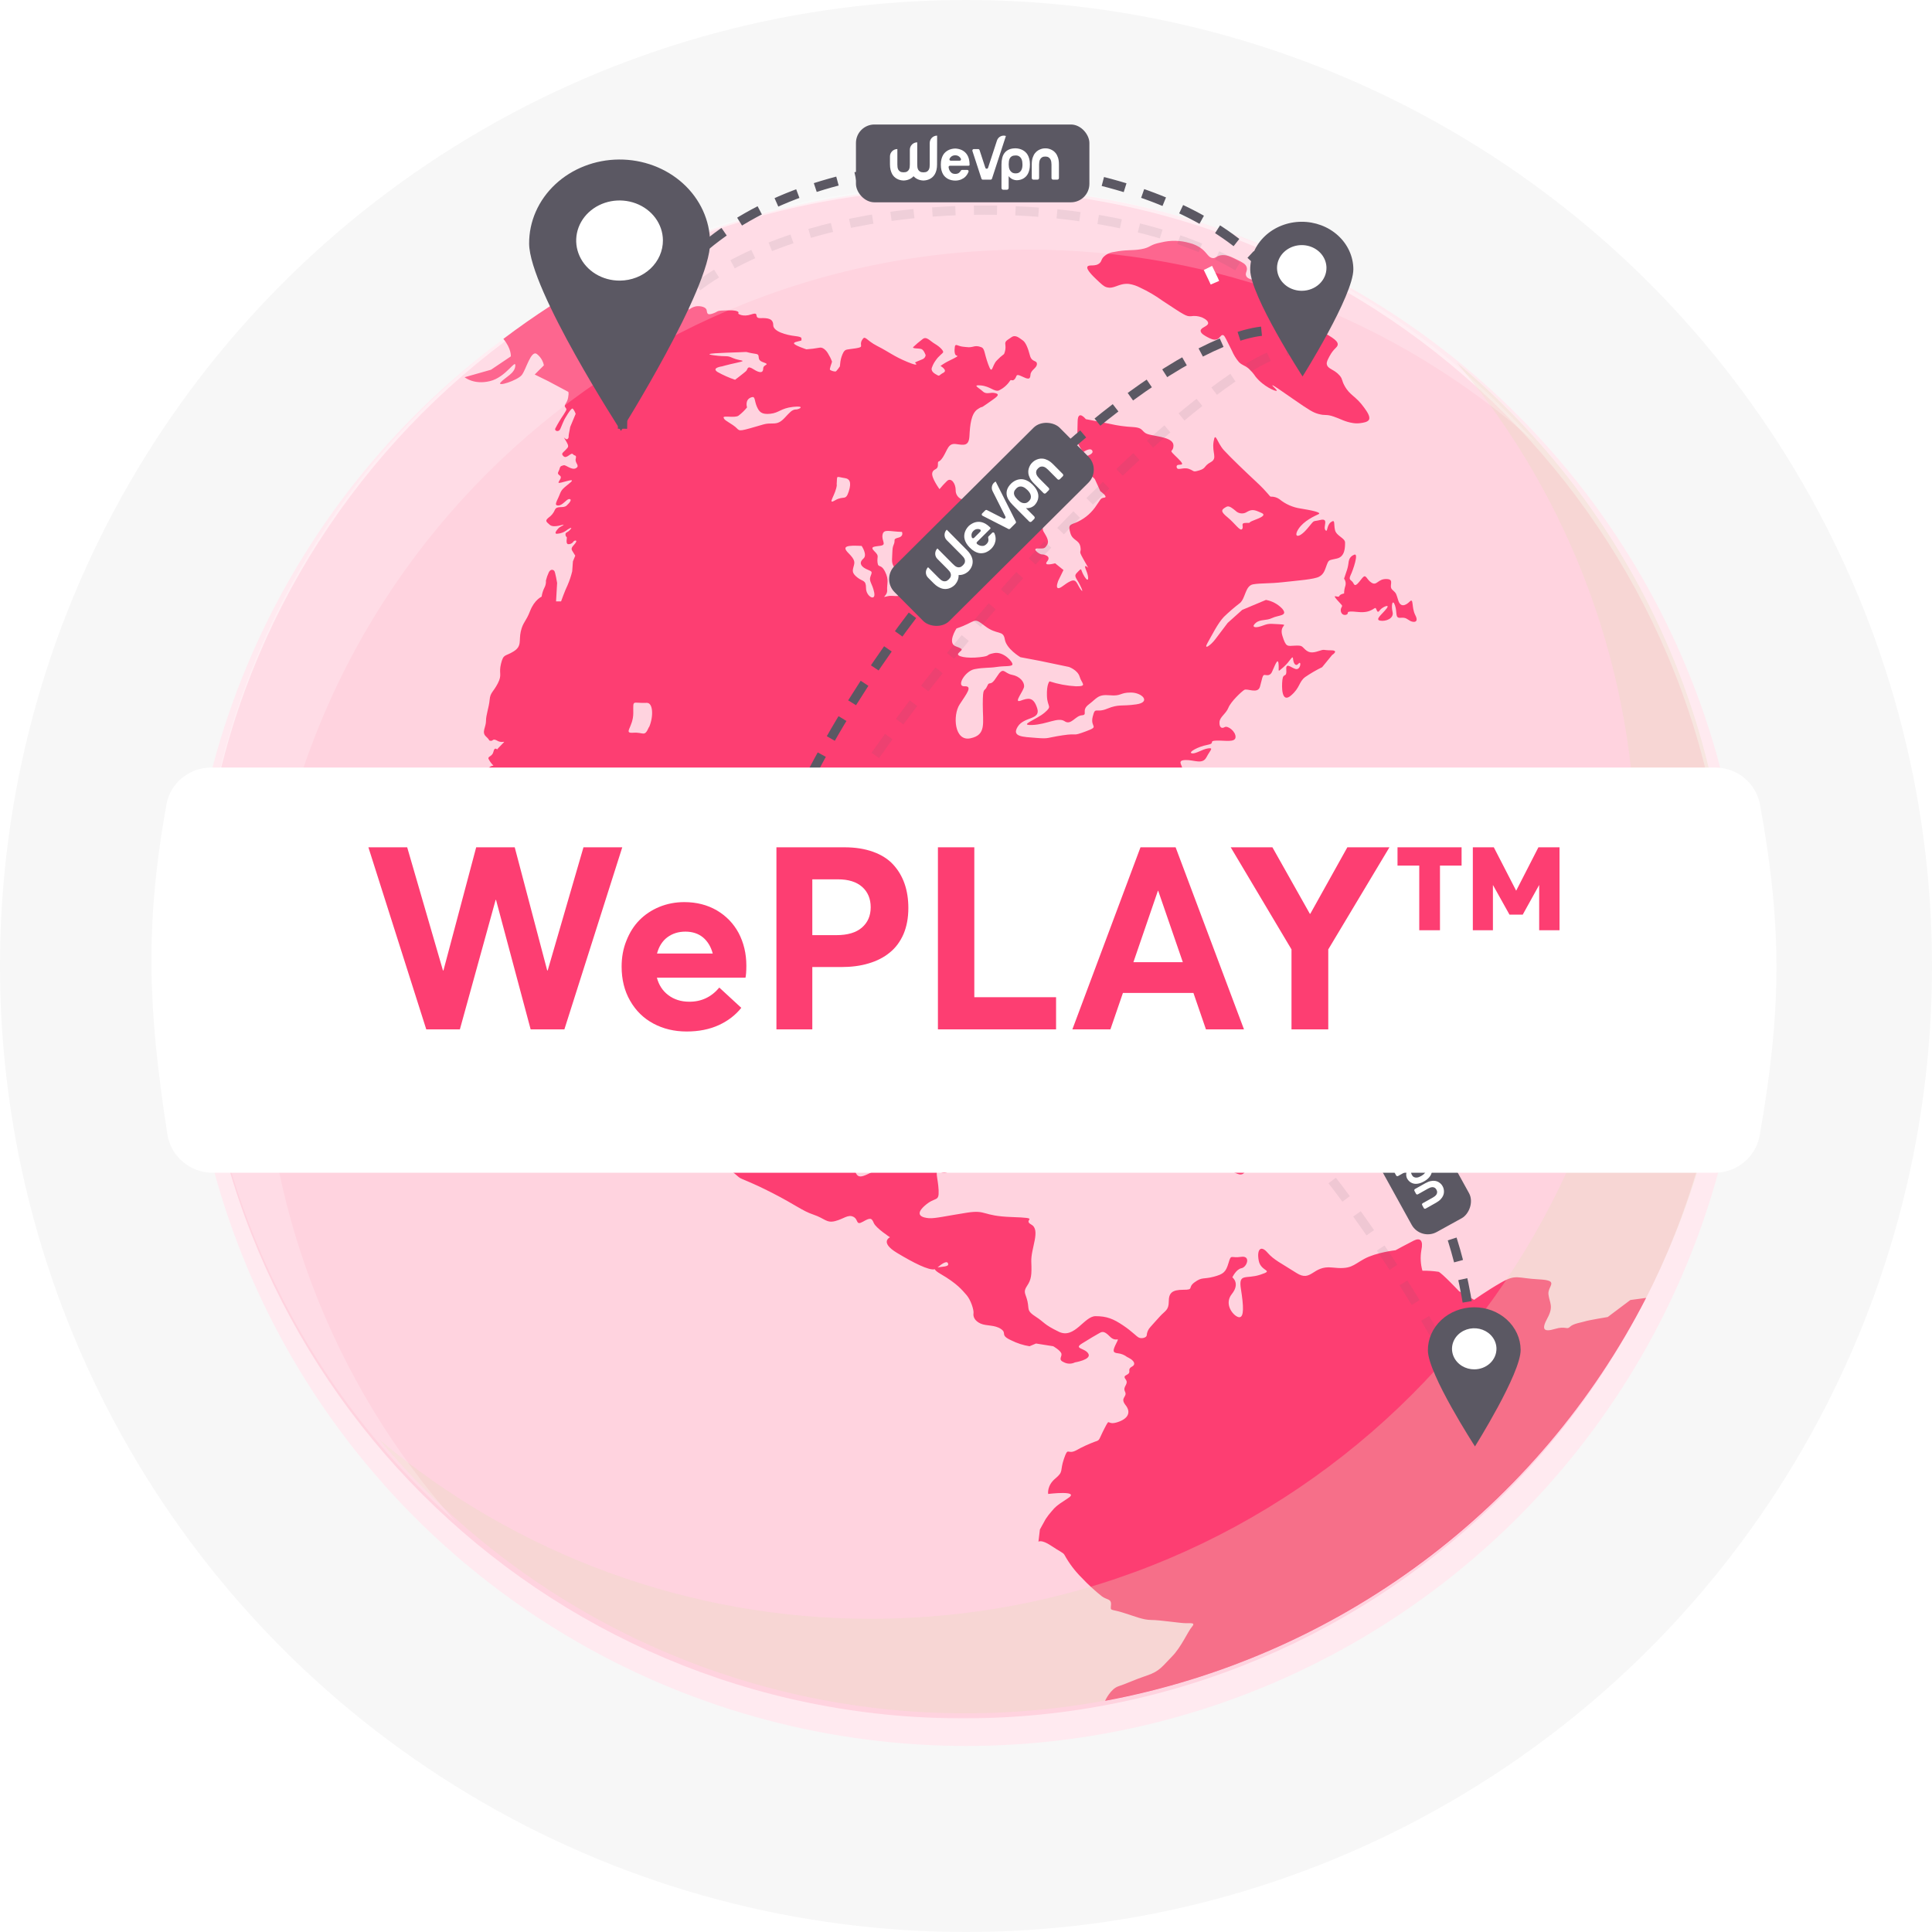 <svg width="418" height="418" viewBox="0 0 418 418" fill="none" xmlns="http://www.w3.org/2000/svg">
<circle cx="209" cy="209" r="209" fill="#F7F7F7"/>
<circle cx="209.072" cy="209.072" r="168.676" fill="#FFEAF0"/>
<mask id="mask0" mask-type="alpha" maskUnits="userSpaceOnUse" x="42" y="40" width="333" height="333">
<rect x="42.931" y="40.405" width="331.659" height="331.659" fill="#C4C4C4"/>
</mask>
<g mask="url(#mask0)">
<path d="M208.383 371.787C299.76 371.787 373.836 297.712 373.836 206.335C373.836 114.958 299.76 40.882 208.383 40.882C117.006 40.882 42.93 114.958 42.93 206.335C42.93 297.712 117.006 371.787 208.383 371.787Z" fill="#FFD3DF"/>
<path d="M347.845 284.944C347.845 284.944 343.647 285.641 342.95 285.877C342.253 286.113 340.388 286.343 339.685 287.058C338.982 287.772 338.752 286.827 336.42 287.524C334.087 288.221 333.391 287.754 334.79 285.192C336.189 282.629 335.256 281.927 335.02 280.061C334.784 278.195 337.583 277.032 332.924 276.796C328.265 276.559 328.029 275.615 324.764 277.492C321.499 279.37 318.936 281.224 318.936 281.224L315.671 279.358C315.671 279.358 311.939 275.396 311.242 275.16C310.085 274.988 308.916 274.911 307.747 274.93C307.344 273.489 307.265 271.976 307.517 270.501C307.983 268.405 307.286 267.702 305.887 268.405C304.488 269.108 301.925 270.501 301.925 270.501C301.925 270.501 297.727 270.968 295.164 272.367C292.602 273.766 292.365 274.699 288.173 274.233C283.981 273.766 283.745 277.498 280.497 275.414C277.25 273.33 275.602 272.615 274.203 270.985C272.803 269.356 271.871 270.289 272.337 272.757C272.803 275.225 275.833 274.741 272.685 275.786C269.538 276.831 267.909 275.319 268.487 278.933C269.066 282.547 269.184 284.991 268.139 284.991C267.094 284.991 264.637 282.31 266.509 279.978C268.381 277.646 266.627 276.364 266.627 276.364C266.627 276.364 267.442 274.593 268.611 274.381C269.78 274.168 270.707 271.582 268.493 271.93C266.279 272.278 266.397 271.233 265.812 273.211C265.228 275.189 264.761 275.662 262.547 276.24C260.333 276.819 260.097 276.24 258.467 277.421C256.837 278.602 258.467 279.051 256.017 279.051C253.566 279.051 252.87 279.748 252.87 281.614C252.87 283.48 252.055 283.598 251.004 284.761C249.953 285.924 249.722 286.16 248.908 287.093C248.423 287.599 248.134 288.26 248.093 288.959C247.975 289.425 247.042 289.656 246.463 289.425C245.884 289.195 245.064 288.144 242.967 286.745C240.871 285.345 239.472 284.761 237.022 284.761C234.571 284.761 232.475 289.774 229.098 288.138C225.72 286.503 226.069 286.154 224.085 284.873C222.101 283.592 222.685 283.356 222.313 281.608C221.941 279.86 221.262 279.624 222.195 278.23C223.128 276.837 223.246 275.898 223.128 272.987C223.01 270.076 225.224 266.108 223.128 264.945C221.032 263.782 225.578 263.546 218.93 263.315C212.281 263.085 213.568 261.686 209.14 262.382C204.712 263.079 202.261 263.664 200.98 263.563C199.699 263.463 197.715 262.973 200.047 260.883C202.379 258.792 203.194 260.186 203.076 257.505C202.958 254.824 202.025 252.728 203.424 253.543C204.824 254.358 205.757 253.077 206.69 251.914C207.623 250.75 205.172 248.3 207.623 246.322C210.073 244.344 212.169 243.175 208.437 243.175C204.706 243.175 207.741 241.403 202.846 241.893C197.951 242.383 198.069 242.124 197.833 243.665C197.597 245.206 194.101 242.265 195.737 245.997C197.372 249.729 197.508 251.589 195.967 251.825C194.634 251.93 193.31 252.127 192.005 252.415C188.391 253.112 186.177 255.681 185.244 253.933C184.311 252.185 185.835 251.719 183.148 251.719C180.461 251.719 180.119 252.77 179.186 249.156C178.253 245.542 174.291 242.277 176.039 242.277C177.787 242.277 177.556 240.411 176.736 238.433C175.915 236.455 176.145 233.769 176.145 231.673C176.145 229.576 176.027 225.963 177.545 227.244C179.062 228.525 179.174 227.711 179.174 225.473C179.174 223.235 177.308 221.741 178.708 219.763C180.107 217.785 178.59 217.897 181.619 216.734C184.648 215.571 183.715 215.453 186.75 215.335C189.785 215.216 189.667 215.801 190.83 214.52C191.993 213.238 190.948 210.788 192.46 212.069C193.971 213.351 193.156 213.002 196.303 212.766C199.451 212.53 201.198 213.817 201.547 211.426C201.895 209.034 200.614 208.804 204.346 208.568C208.077 208.332 209.825 208.101 211.431 208.219C213.037 208.338 213.202 207.168 213.527 209.152C213.852 211.136 215.741 210.333 217.141 210.085C218.54 209.837 218.658 207.989 219.94 209.152C221.221 210.316 224.02 211.603 224.604 212.996C225.189 214.39 225.785 214.98 225.195 217.194C224.604 219.409 223.423 220.224 224.846 221.393C226.269 222.562 226.942 221.983 227.061 223.725C227.179 225.467 228.578 226.99 228.69 227.805C228.802 228.62 230.674 229.204 231.253 228.986C231.831 228.767 234.282 226.772 232.534 220.596C230.786 214.419 231.837 214.183 231.017 210.806C230.196 207.428 229.617 207.074 231.713 204.045C233.809 201.016 234.276 199.965 236.726 198.802C239.177 197.638 239.992 196.936 241.857 194.137C243.723 191.338 245.471 190.405 247.803 189.36C250.136 188.315 248.152 188.02 248.211 186.857C248.27 185.693 249.781 186.266 250.773 185.634C251.765 185.003 252.545 184.82 251.996 183.863C251.446 182.906 250.13 184.093 250.307 183.337C250.484 182.582 252.929 181.241 252.291 180.539C251.653 179.836 250.773 179.547 249.551 180.19C248.329 180.834 247.048 180.421 247.567 179.665C248.087 178.909 248.908 180.072 248.677 177.74C248.447 175.408 246.87 172.497 247.626 171.245C248.382 169.993 248.618 168.883 248.736 172.426C248.854 175.969 248.388 179.594 250.018 178.543C251.647 177.492 253.047 176.618 252.173 174.522C251.299 172.426 249.959 171.316 251.582 172.018C253.206 172.721 252.864 175.047 254.086 173.648C255.308 172.249 257.003 170.731 255.952 169.568C254.901 168.405 255.721 167.064 255.775 166.303C255.828 165.541 254.552 164.496 256.471 164.437C258.39 164.378 260.144 165.488 261.018 163.846C261.892 162.205 262.648 161.75 261.366 161.921C260.085 162.093 258.627 163.203 257.823 162.972C257.02 162.742 259.282 161.514 261.201 161.166C263.12 160.817 261.319 160.292 263.185 160.233C265.051 160.174 267.265 160.699 267.318 159.477C267.371 158.255 265.629 156.914 264.956 157.322C264.283 157.729 263.775 157.322 263.846 156.212C263.917 155.102 265.246 154.44 265.771 153.124C266.297 151.807 268.57 149.658 269.208 149.262C269.845 148.866 272.16 150.23 272.609 148.542C273.057 146.853 273.152 146.18 273.465 146.05C273.778 145.92 274.646 146.481 275.177 145.418C275.708 144.355 276.47 142.011 276.624 143.647C276.777 145.282 276.234 145.578 277.687 144.338C279.139 143.098 279.682 141.545 279.765 142.566C279.848 143.588 280.355 144.279 280.946 143.576C281.536 142.873 281.471 144.609 280.615 144.757C279.759 144.904 278.147 142.985 278.295 144.875C278.442 146.764 277.639 145.465 277.456 147.077C277.273 148.689 277.273 152.208 279.293 150.496C281.312 148.784 280.975 147.544 282.387 146.481C283.555 145.682 284.781 144.969 286.053 144.349L288.209 141.716C288.209 141.716 289.809 140.7 287.972 140.7C286.136 140.7 286.709 140.387 285.274 140.866C283.839 141.344 283.154 141.214 282.387 140.529C281.619 139.844 281.796 139.608 280.143 139.691C278.49 139.773 278.236 140.063 277.45 137.553C276.665 135.044 279.222 135.221 276.665 135.05C274.108 134.878 274.333 134.991 272.821 135.487C271.31 135.983 270.725 135.575 271.711 134.754C272.697 133.934 273.925 134.347 275.254 133.703C276.582 133.06 278.743 133.296 277.439 131.719C276.496 130.713 275.253 130.038 273.896 129.795L268.765 131.95L265.618 134.766C265.618 134.766 263.929 136.992 262.937 138.309C261.945 139.626 260.315 140.748 261.248 139.118C262.181 137.488 263.462 134.867 264.791 133.467C265.898 132.398 267.065 131.392 268.286 130.456C269.509 129.387 269.391 126.706 271.144 126.417C272.898 126.128 274.551 126.299 277.639 125.951C280.727 125.602 284.3 125.36 285.404 124.77C286.508 124.179 286.656 123.217 287.087 122.13C287.518 121.044 287.553 121.239 289.283 120.831C291.013 120.424 291.013 118.405 291.013 117.395C291.013 116.385 289.141 115.995 288.834 114.673C288.527 113.35 288.947 112.264 287.961 112.961C286.975 113.657 287.287 115.37 286.744 114.673C286.201 113.976 287.6 112.034 285.658 112.5C283.715 112.966 284.648 112.27 282.782 114.443C280.916 116.615 279.789 116.214 280.934 114.443C282.08 112.671 284.477 111.62 285.268 111.248C286.059 110.876 283.792 110.41 281.383 110.02C279.7 109.774 278.116 109.074 276.801 107.995C276.256 107.612 275.6 107.421 274.935 107.452C274.705 107.452 274.315 106.595 271.906 104.346C269.497 102.096 266.391 99.138 264.82 97.431C263.25 95.725 262.955 93.156 262.565 95.566C262.175 97.975 263.498 99.138 261.945 99.994C260.392 100.85 260.994 101.317 259.489 101.765C257.983 102.214 258.508 101.919 257.233 101.452C255.958 100.986 254.641 101.996 254.564 100.986C254.487 99.976 257.127 101.376 254.794 99.12C252.462 96.865 253.826 98.158 253.885 96.433C253.944 94.709 250.62 94.491 248.677 94.025C246.735 93.558 247.744 92.548 245.105 92.395C243.421 92.311 241.747 92.078 240.104 91.698C239.431 91.544 234.925 90.688 234.925 90.688C234.925 90.688 233.213 88.516 233.154 91.155C233.095 93.794 233.077 94.03 233.077 95.117C233.077 96.203 234.365 97.815 234.365 97.815C234.365 97.815 236.012 96.634 236.36 97.585C236.709 98.536 233.561 99.043 232.747 99.622C231.932 100.201 231.524 99.799 233.272 101.193C235.02 102.586 236.537 102.964 236.945 103.814C237.352 104.665 238.055 106.265 238.055 106.265C238.055 106.265 239.862 107.546 238.929 107.664C237.996 107.782 238.173 108.072 236.892 109.819C235.798 111.312 234.303 112.465 232.581 113.144C231.3 113.61 231.123 113.734 231.589 115.358C232.056 116.982 233.455 116.757 233.745 118.275C234.034 119.792 233.207 118.865 234.335 120.861L235.457 122.857C235.457 122.857 234.276 121.717 234.979 123.347C235.681 124.976 235.569 126.258 234.63 124.746C233.691 123.235 234.164 122.762 233.349 123.565C232.534 124.368 232.416 124.498 233.119 125.602C233.821 126.706 234.636 128.631 233.815 127.527C232.995 126.423 232.941 125.165 231.66 125.72C230.379 126.275 229.505 127.368 228.92 127.244C228.336 127.12 228.98 125.602 228.98 125.602L230.09 123.329L228.283 121.871C228.283 121.871 225.59 122.626 226.559 121.463C227.527 120.3 225.891 119.946 225.378 119.946C224.864 119.946 223.163 118.664 224.504 118.664C225.844 118.664 226.009 118.782 226.57 117.85C227.131 116.917 226.139 115.694 225.732 114.933C225.325 114.171 226.139 112.37 224.392 112.37C222.644 112.37 219.668 112.837 219.077 112.429C218.487 112.022 217.56 111.03 216.22 110.658C214.879 110.286 213.132 110.835 212.488 110.888C211.844 110.941 212.258 109.914 211.791 109.323C211.325 108.733 209.636 108.207 209.17 108.142C208.703 108.077 207.947 107.965 207.947 107.965C207.583 107.796 207.277 107.523 207.067 107.181C206.857 106.838 206.752 106.442 206.766 106.04C206.766 104.582 205.774 103.242 204.901 104.056C204.322 104.613 203.778 105.205 203.271 105.828C203.271 105.828 201.464 103.377 201.7 102.332C201.936 101.287 202.922 101.807 202.922 100.561C202.922 99.315 203.041 100.443 204.033 98.872C205.025 97.302 205.137 95.843 206.831 96.073C208.526 96.304 209.63 96.599 209.748 94.302C209.866 92.005 210.097 89.466 211.52 88.533C212.943 87.6 211.75 88.651 213.557 87.352C215.363 86.053 216.586 85.427 215.423 85.079C214.259 84.731 213.498 85.486 212.624 84.672C211.75 83.857 210.262 83.213 212.216 83.39C214.171 83.567 215.133 84.79 216.06 84.5C217.055 84.041 217.903 83.315 218.511 82.404C218.741 81.938 219.036 82.635 219.562 81.997C220.087 81.359 219.68 80.775 221.02 81.406C222.36 82.038 222.886 82.221 222.945 81.117C223.004 80.013 224.344 79.659 224.344 78.755C224.344 77.852 223.234 78.466 222.827 76.889C222.419 75.313 221.894 74.031 221.256 73.624C220.619 73.217 219.739 72.284 218.806 72.981C217.873 73.677 217.347 73.736 217.525 74.669C217.605 75.325 217.505 75.991 217.235 76.594C216.67 77.011 216.144 77.48 215.665 77.993C214.555 79.098 214.732 81.371 213.799 78.808C212.866 76.246 213.102 75.313 212.169 75.077C211.631 74.855 211.032 74.834 210.48 75.018C209.666 75.195 209.607 75.136 208.384 75.018C207.162 74.9 206.696 74.203 206.577 75.077C206.459 75.951 206.518 76.848 206.985 76.942C207.451 77.037 206.867 77.297 205.467 77.993C204.77 78.324 204.106 78.719 203.483 79.174C203.483 79.174 205.113 80.107 204.127 80.633C203.141 81.158 203.312 81.448 202.787 81.158C202.261 80.869 201.216 80.344 201.677 79.387C201.861 78.887 202.116 78.416 202.432 77.988C203.129 76.937 204.003 76.47 204.062 76.181C204.121 75.891 203.418 75.071 202.291 74.409C201.163 73.748 200.425 72.638 199.551 73.417C198.854 73.937 198.192 74.501 197.567 75.106C197.337 75.454 198.789 75.336 199.338 75.513C199.888 75.691 200.271 76.854 200.271 76.854C200.245 77.049 200.167 77.233 200.044 77.387C199.921 77.541 199.759 77.659 199.575 77.728C198.931 77.964 197.945 78.424 197.945 78.424C197.945 78.424 199.285 79.535 196.315 78.306C193.345 77.078 192.353 76.151 189.82 74.87C187.287 73.589 187.199 72.366 186.496 73.589C185.793 74.811 187.139 75.047 185.156 75.36C183.172 75.673 182.941 75.478 182.475 76.234C182.151 76.855 181.933 77.525 181.831 78.218L181.713 79.269C181.713 79.269 181.016 80.32 180.78 80.379C180.362 80.375 179.953 80.254 179.599 80.031C179.369 79.853 180.007 78.513 180.007 78.224C179.777 77.605 179.484 77.011 179.133 76.452C179.133 76.452 178.318 74.994 177.267 75.23C176.342 75.401 175.407 75.517 174.468 75.579C174.468 75.579 171.61 74.646 171.788 74.238C171.965 73.831 173.559 73.831 173.417 73.541C173.275 73.252 173.884 72.921 172.018 72.709C170.152 72.496 167.294 71.735 167.294 70.347C167.294 68.959 166.19 68.776 164.554 68.829C162.919 68.883 164.495 67.371 162.57 68.015C160.646 68.658 159.713 67.855 159.713 67.855C159.713 67.855 160.409 67.082 157.557 67.141C154.706 67.2 155.633 67.318 154.351 67.784C153.07 68.251 153.011 67.897 152.893 67.141C152.775 66.385 151.493 66.155 150.62 66.267C150.038 66.373 149.495 66.634 149.049 67.023C148.964 66.192 148.706 65.387 148.293 64.661C147.537 63.143 148.523 63.551 146.835 63.031C145.146 62.512 143.339 61.691 144.502 61.047C145.666 60.404 147.709 59.122 146.309 58.136C144.91 57.15 145.199 56.955 142.873 57.493C140.546 58.03 139.785 57.026 138.97 58.136C138.155 59.246 139.088 59.128 136.608 60.061C134.128 60.994 134.683 60.469 133.52 62.098C132.357 63.728 132.298 64.254 131.949 63.616C131.601 62.978 132.179 61.165 133.29 59.884C133.99 58.996 134.606 58.045 135.132 57.044C132.951 58.13 130.798 59.266 128.672 60.451C128.135 60.86 127.773 61.457 127.657 62.122C127.344 64.377 128.837 65.411 127.113 65.747C125.389 66.084 124.858 67.33 123.925 67.406C122.992 67.483 123.612 66.71 121.362 66.55C120.246 66.474 119.679 66.243 119.036 66.237C115.572 68.485 112.198 70.847 108.915 73.323C110.687 75.484 110.521 77.108 110.521 77.108L106.229 79.995L100.525 81.613C100.525 81.613 102.509 83.308 106.01 82.457C109.512 81.607 111.608 77.521 111.49 79.157C111.372 80.792 109.394 81.566 108.343 82.699C107.292 83.833 111.956 82.31 112.889 81.141C113.822 79.972 114.873 75.661 116.154 76.594C116.941 77.199 117.48 78.07 117.672 79.044L115.688 81.028L118.605 82.463L122.915 84.76C122.915 84.76 123.145 84.76 122.915 86.041C122.685 87.323 121.905 87.594 122.295 88.102C122.685 88.61 122.638 88.569 121.923 89.732C121.257 90.702 120.654 91.714 120.116 92.761C119.963 93.269 120.931 93.576 121.244 92.761C121.557 91.946 122.1 90.777 122.1 90.777C122.1 90.777 123.576 88.096 123.925 88.415C124.203 88.747 124.413 89.13 124.545 89.543L123.364 92.377C123.364 92.377 123.246 93.115 123.092 93.812C122.939 94.509 123.169 94.668 122.779 94.993C122.39 95.318 121.533 93.906 122.39 95.306C123.246 96.705 122.933 96.705 122.39 97.325C121.846 97.945 121.256 98.105 121.941 98.725C122.626 99.344 123.553 97.792 123.943 98.258C124.332 98.725 124.799 98.335 124.563 99.268C124.326 100.201 125.543 100.744 124.627 101.287C123.712 101.83 122.425 100.508 121.941 100.667C121.457 100.827 121.226 100.773 121.067 101.423C120.908 102.072 120.37 102.379 121.067 102.846C121.764 103.312 120.913 103.932 120.837 104.399C120.76 104.865 124.97 103.076 123.399 104.399C121.829 105.721 121.533 105.798 121.067 107.038C120.601 108.278 119.744 109.371 120.754 109.371C121.764 109.371 122.525 107.971 123.163 107.971C123.801 107.971 123.37 108.668 122.608 109.371C121.846 110.073 120.524 109.294 120.057 110.303C119.767 110.998 119.28 111.593 118.658 112.016C117.961 112.636 118.038 112.795 118.971 113.569C119.904 114.342 122.266 113.256 121.923 113.569C121.581 113.882 121.185 113.882 120.742 114.384C120.299 114.885 119.809 115.606 120.648 115.47C121.296 115.419 121.92 115.197 122.455 114.826C122.844 114.496 124.067 113.775 123.405 114.555C122.744 115.334 122.26 115.098 122.354 115.736C122.449 116.373 122.703 115.931 122.626 116.551C122.549 117.171 122.549 117.56 122.856 117.731C123.08 117.761 123.309 117.73 123.517 117.641C123.725 117.551 123.904 117.407 124.037 117.224C124.191 116.911 124.97 116.757 124.58 117.377C124.191 117.997 123.399 118.464 123.765 119.09C124.131 119.715 124.462 120.217 124.462 120.217L123.954 121.463L123.801 123.601C123.553 124.636 123.215 125.647 122.791 126.624C122.248 127.71 121.392 130.113 121.392 130.113H120.305L120.536 126.122C120.536 126.122 120.146 123.76 119.916 123.506C119.685 123.252 119.136 123.051 118.735 123.831C118.47 124.399 118.262 124.993 118.115 125.602C118.158 126.128 118.049 126.654 117.802 127.12C117.492 127.74 117.283 128.406 117.182 129.092C117.182 129.092 115.629 129.765 114.696 132.174C113.763 134.583 113.155 134.571 112.682 136.591C112.21 138.61 112.99 139.773 111.124 140.937C109.258 142.1 108.951 141.397 108.402 143.576C107.853 145.755 108.715 145.908 107.705 147.851C106.695 149.793 106.075 149.793 105.934 151.423C105.792 153.053 105.142 154.653 105.148 155.987C105.154 157.322 104.133 158.414 105.148 159.347C106.164 160.28 105.621 160.203 106.164 160.28C106.707 160.357 106.554 159.66 107.64 160.28C108.726 160.9 109.583 160.05 108.726 160.9C107.87 161.75 107.545 162.146 107.545 162.146C107.545 162.146 107.002 161.526 106.766 162.612C106.53 163.699 105.52 163.61 105.68 164.159C105.954 164.712 106.322 165.213 106.766 165.641C106.766 165.641 104.9 165.795 105.833 167.661C106.766 169.527 106.613 169.137 106.613 170.613C106.603 171.458 106.735 172.298 107.002 173.099L108.325 175.325L109.506 176.825C109.506 176.825 108.496 176.901 110.285 178.147C112.074 179.393 111.915 176.966 112.381 179.777C112.655 181.079 112.762 182.41 112.7 183.739L113.958 185.369C114.287 186.316 114.412 187.322 114.324 188.321C114.247 190.275 114.324 189.035 114.324 191.444C114.324 193.854 114.324 194.397 115.257 196.026C116.19 197.656 118.286 198.436 118.676 199.368C118.943 200.303 119.074 201.272 119.065 202.244C119.065 202.244 119.142 202.941 119.378 204.11C119.614 205.279 119.225 204.966 118.197 203.797C117.17 202.628 116.332 203.95 116.332 203.95C116.291 204.325 116.341 204.703 116.476 205.055C116.612 205.406 116.829 205.72 117.111 205.97C118.121 207.056 119.833 208.845 119.833 208.845C119.833 208.845 120.453 208.379 120.919 210.398C121.386 212.418 121.888 211.874 121.87 213.504C121.852 215.134 121.232 217.236 123.872 219.409C126.511 221.582 125.118 220.655 126.204 223.14C126.922 224.991 128.099 226.628 129.623 227.9C130.709 228.738 133.974 232.192 131.955 227.9C129.936 223.607 128.879 223.855 128.005 222.408C127.131 220.962 128.07 219.409 126.824 215.523C125.578 211.638 123.559 207.771 123.092 205.043C122.626 202.315 122.779 199.546 120.76 194.946C118.741 190.346 117.495 187.707 119.361 188.947C121.226 190.187 123.559 188.014 123.712 190.659C123.866 193.304 124.025 197.266 124.025 197.266C124.025 197.266 124.025 197.963 125.738 201.99C127.45 206.017 128.536 206.188 129.31 206.962C130.083 207.735 130.709 210.227 130.709 210.227C130.709 210.227 134.128 211.626 134.128 212.866C134.128 214.106 132.729 213.486 134.128 216.132C135.527 218.777 133.662 216.598 135.527 218.771C136.706 220.169 137.746 221.678 138.633 223.276L143.469 229.382C143.538 230.475 143.857 231.537 144.402 232.487C145.335 234.2 146.947 234.058 145.896 235.345C144.845 236.632 143.445 236.975 144.124 237.382C144.803 237.79 144.998 238.026 144.473 238.492C143.947 238.959 145.772 240.854 146.551 243.216C147.331 245.578 148.417 245.779 149.893 247.178C150.888 248 151.685 249.035 152.226 250.207C153.159 251.837 151.995 250.597 155.024 251.683C158.053 252.77 159.299 254.323 159.996 254.789C160.693 255.256 162.134 255.568 167.147 258.131C172.16 260.694 173.559 261.975 176.003 262.796C178.448 263.616 178.802 264.662 180.668 264.195C182.534 263.729 183.467 262.678 184.63 263.262C185.793 263.847 185.097 265.24 186.726 264.307C188.356 263.374 188.592 263.528 189.058 264.62C189.525 265.713 192.554 267.691 192.554 267.691C192.554 267.691 190.222 268.742 194.072 271.068C197.614 273.2 200.992 274.93 202.267 274.611C202.314 274.823 202.669 275.142 203.507 275.632C207.121 277.728 208.172 279.128 209.105 280.179C210.038 281.23 210.734 283.444 210.622 284.141C210.51 284.838 210.852 285.77 212.14 286.355C213.427 286.94 215.169 286.585 216.568 287.536C217.967 288.487 216.22 288.817 218.782 289.986C220.029 290.615 221.366 291.047 222.744 291.268L224.144 290.677L227.875 291.268C227.875 291.268 229.505 292.201 229.647 292.897C229.788 293.594 228.832 294.179 230.237 294.763C230.6 294.942 230.999 295.035 231.403 295.035C231.808 295.035 232.207 294.942 232.569 294.763C232.569 294.763 236.183 294.173 235.48 292.897C234.778 291.622 232.215 291.846 234.081 290.683C235.947 289.52 236.762 289.053 237.577 288.587C238.391 288.121 238.758 287.772 240.139 289.177C241.521 290.583 242.353 288.947 241.539 290.577C240.724 292.207 240.671 292.673 241.863 292.791C242.595 292.871 243.291 293.153 243.871 293.606C243.871 293.606 245.388 294.238 245.388 295.029C245.388 295.82 244.207 295.584 244.337 296.635C244.467 297.686 242.708 297.332 243.523 298.406C244.337 299.481 242.826 299.924 243.404 301.087C243.983 302.25 242.224 302.368 243.523 304.004C244.822 305.639 243.989 307.033 241.657 307.736C239.324 308.438 240.257 306.555 238.976 309.017C237.695 311.479 238.043 311.58 236.957 311.892C235.508 312.428 234.105 313.078 232.758 313.835C230.893 314.768 231.129 312.902 230.196 315.606C229.263 318.311 230.196 318.328 228.33 319.881C226.464 321.434 226.777 323.223 226.777 323.223C226.777 323.223 233.863 322.367 231.052 324.156C228.241 325.945 228.176 326.252 227.48 327.032C227.025 327.544 226.609 328.089 226.234 328.662L224.988 330.917L224.675 333.556C224.675 333.556 225.295 333.013 227.397 334.413C229.499 335.812 229.96 335.889 230.273 336.355C231.29 338.214 232.573 339.915 234.081 341.404C235.419 342.828 236.86 344.152 238.391 345.366C239.442 346.18 240.488 345.832 240.375 347.232C240.263 348.631 240.145 348.046 242.826 348.861C245.506 349.676 247.254 350.491 249.12 350.491C250.986 350.491 255.296 351.188 256.578 351.188C257.859 351.188 258.674 351.069 257.859 352.002C257.044 352.935 255.527 356.431 253.549 358.415C251.57 360.399 250.986 361.562 248.187 362.495C245.388 363.428 243.759 364.266 242.011 364.827C240.263 365.388 239.106 367.951 239.1 367.974C263.966 363.343 287.442 353.079 307.728 337.971C328.013 322.862 344.57 303.309 356.129 280.811L352.74 281.265L347.845 284.944ZM265.364 109.642C265.954 109.329 266.722 110.032 267.306 110.498C267.632 110.83 268.065 111.035 268.528 111.078C268.99 111.12 269.453 110.996 269.833 110.729C271.014 110.032 271.735 110.457 272.904 110.959C274.073 111.461 272.75 112.01 271.233 112.589C269.715 113.167 270.961 113.132 269.603 113.132C268.245 113.132 269.178 113.87 268.747 114.454C268.316 115.039 267.23 113.273 265.641 111.969C264.053 110.664 264.118 110.309 265.364 109.642ZM206.908 135.983C211.455 134.465 210.404 133.361 213.084 135.428C215.765 137.494 217.046 136.231 217.395 138.321C217.743 140.411 220.772 142.188 220.772 142.188L224.97 142.98L231.265 144.296C231.265 144.296 233.172 144.958 233.597 146.428C234.022 147.898 235.368 148.506 232.782 148.483C230.841 148.375 228.921 148.016 227.072 147.414C227.072 147.414 226.423 148.004 226.511 150.561C226.6 153.118 227.769 152.657 226.021 154.175C224.274 155.692 220.193 156.973 223.341 156.855C226.488 156.737 228.932 155.084 230.332 156.041C231.731 156.997 232.652 154.86 234.057 154.759C235.463 154.659 233.827 153.696 235.575 152.397C237.323 151.098 237.5 150.189 240.092 150.425C242.684 150.661 242.218 149.835 244.668 149.835C247.118 149.835 249.096 151.919 245.849 152.391C242.601 152.864 242.117 152.279 239.555 153.33C236.992 154.381 236.992 152.74 236.407 155.102C235.823 157.464 238.037 157.086 234.89 158.249C231.743 159.412 233.491 158.544 229.877 159.093C226.263 159.642 227.078 159.879 224.167 159.648C221.256 159.418 218.806 159.418 220.205 157.198C221.605 154.978 225.218 155.798 224.403 153.236C223.589 150.673 222.419 151.022 220.79 151.606C219.16 152.191 221.546 149.433 221.575 148.483C221.605 147.532 220.672 146.322 218.924 145.991C217.176 145.66 217.153 144.042 215.659 146.428C214.165 148.813 214.141 147.107 213.563 148.483C212.984 149.858 212.63 148.329 212.63 152.415C212.63 156.501 213.444 159.011 209.949 159.737C206.453 160.463 206.105 154.736 207.617 152.415C209.128 150.095 210.528 148.388 208.668 148.483C206.808 148.577 208.786 145.158 210.882 144.769C212.978 144.379 213.911 144.562 215.659 144.296C217.406 144.031 218.806 144.261 219.036 143.8C219.266 143.34 217.17 140.889 215.074 141.297C212.978 141.704 214.608 141.887 211.927 142.194C209.246 142.501 206.684 142.052 207.38 141.297C208.077 140.541 208.709 140.541 206.79 139.838C204.871 139.136 206.932 135.983 206.932 135.983H206.908ZM190.552 118.062C191.875 117.861 190.706 117.023 190.942 115.7C191.178 114.378 192.418 115.004 195.14 115.08C195.14 115.08 195.607 116.013 194.361 116.326C193.115 116.639 193.741 116.869 193.428 117.649C193.115 118.428 193.115 118.428 193.038 120.058C192.961 121.688 192.885 122 193.894 123.323C194.904 124.646 194.438 124.646 194.827 127.256C195.217 129.865 193.646 128.608 192.028 128.997C190.411 129.387 192.029 128.997 191.94 127.675C191.851 126.352 192.412 125.502 191.485 123.677C190.558 121.853 190.009 123.016 189.856 121.693C189.702 120.371 190.322 120.371 189.2 119.284C188.078 118.198 189.253 118.269 190.576 118.068L190.552 118.062ZM186.419 118.109C186.419 118.109 187.742 120.052 186.809 120.849C185.876 121.646 186.112 122.461 187.352 123.081C188.592 123.701 188.828 123.471 188.362 124.634C187.895 125.797 188.751 126.187 189.141 128.206C189.531 130.226 187.37 129.062 187.37 127.244C187.37 125.425 186.673 125.88 185.504 124.947C184.335 124.014 184.417 123.547 184.671 122.615C184.925 121.682 185.114 121.215 183.561 119.662C182.008 118.109 183.349 117.956 186.455 118.115L186.419 118.109ZM181.016 104.859C181.194 102.704 180.715 103.129 182.888 103.46C183.65 103.578 184.341 104.157 183.638 106.318C182.935 108.479 182.587 107.133 180.686 108.243C178.784 109.353 180.881 107.015 181.058 104.865L181.016 104.859ZM140.399 157.31C139.407 159.583 139.289 158.361 137.015 158.532C134.742 158.703 137.015 157.351 137.015 154.281C137.015 151.211 136.726 152.208 139.926 152.067C141.314 152.014 141.426 155.043 140.44 157.316L140.399 157.31ZM156.229 79.263C156.229 79.263 157.162 78.974 159.553 78.448C161.945 77.923 159.961 78.1 158.544 77.456C157.126 76.813 157.457 77.279 154.41 76.866C151.364 76.452 156.625 76.34 159.654 76.222C162.683 76.104 160.48 76.098 163.557 76.57C164.737 76.759 163.438 77.793 165.127 78.377C166.816 78.962 165.127 78.785 165.127 79.718C165.127 80.65 164.484 80.828 163.031 79.895C161.578 78.962 161.85 79.895 161.401 80.302C160.953 80.71 159.039 82.168 159.039 82.168C157.737 81.73 156.478 81.172 155.278 80.503C153.784 79.576 156.229 79.263 156.229 79.263ZM172.171 88.586C171.297 88.645 170.831 89.283 169.721 90.452C168.611 91.621 167.95 91.633 166.692 91.633C165.434 91.633 165.174 91.863 162.204 92.684C159.234 93.505 160.167 93.032 158.591 91.987C157.014 90.942 156.725 90.877 156.554 90.358C156.382 89.838 158.916 90.476 159.76 89.95C160.451 89.424 161.078 88.818 161.626 88.144C161.626 88.144 161.035 86.372 162.677 85.929C163.415 85.717 163.202 86.685 163.728 87.913C164.253 89.141 164.779 89.72 166.68 89.519C168.581 89.319 168.894 88.338 171.575 88.031C174.256 87.724 173.075 88.545 172.201 88.604L172.171 88.586ZM202.875 274.18C203.802 273.406 205.036 272.556 205.143 273.501C205.243 274.074 203.785 274.044 202.917 274.197L202.875 274.18Z" fill="#FD3E72"/>
<path d="M293.014 120.006C292.122 120.372 291.833 120.939 291.738 121.931C291.652 122.568 291.494 123.195 291.266 123.796L290.799 125.196C290.959 125.41 291.068 125.659 291.118 125.921C291.168 126.184 291.158 126.455 291.089 126.713C290.904 127.258 290.807 127.827 290.799 128.402C290.799 128.402 289.914 128.55 289.742 128.992C289.571 129.435 287.971 128.308 289.317 129.825C290.664 131.342 290.445 130.864 290.156 131.596C289.866 132.329 290.386 133.285 291.266 132.996C292.146 132.706 290.563 132.057 293.799 132.405C297.035 132.754 297.442 130.982 297.737 131.738C298.033 132.494 298.156 132.553 298.588 131.968C299.019 131.384 300.879 130.51 299.981 131.679C299.084 132.848 297.401 134.041 298.588 134.277C299.774 134.513 301.64 133.828 301.292 132.405C300.943 130.982 301.292 129.453 301.817 130.982C302.343 132.512 301.758 133.781 302.998 133.663C304.238 133.545 304.409 133.964 305.094 134.33C305.779 134.696 307.078 134.767 306.204 133.078C305.331 131.39 305.915 129.235 304.982 130.167C304.049 131.1 302.998 131.39 302.532 129.937C302.065 128.485 302.183 128.42 301.251 127.605C300.318 126.79 301.888 125.332 299.993 125.273C298.097 125.214 297.926 126.79 296.763 126.087C295.6 125.385 295.582 124.05 294.755 125.036C293.929 126.022 293.267 127.132 292.86 126.259C292.453 125.385 291.638 125.639 292.216 124.434C292.795 123.23 294 119.61 293.014 120.006Z" fill="#FD3E72"/>
<path d="M245.533 217.105C245.019 217.5 245.037 218.717 245.533 219.437C246.029 220.157 246.507 219.927 246.779 220.524C247.092 221.22 246.478 221.704 246.779 222.543C246.944 223.015 247.369 223.564 247.788 223.553C248.438 223.553 248.857 222.23 249.034 221.687C249.382 220.906 249.462 220.032 249.265 219.201C248.698 217.512 246.312 216.508 245.533 217.105Z" fill="#FD3E72"/>
<path d="M241.092 219.515C241.259 219.435 241.441 219.39 241.627 219.382C241.813 219.374 241.998 219.404 242.172 219.469C242.346 219.534 242.505 219.633 242.64 219.76C242.775 219.888 242.883 220.041 242.957 220.212C243.083 220.523 243.089 220.87 242.975 221.186C242.861 221.502 242.634 221.765 242.337 221.924C242.097 222.04 241.827 222.08 241.564 222.038C241.3 221.997 241.055 221.877 240.861 221.694C240.719 221.542 240.611 221.362 240.545 221.164C240.479 220.967 240.456 220.758 240.477 220.552C240.499 220.345 240.565 220.145 240.671 219.966C240.777 219.787 240.921 219.633 241.092 219.515Z" fill="#FD3E72"/>
<path d="M244.655 225.031C245.003 225.031 245.245 225.51 245.588 226.277C246.137 227.423 246.521 228.22 246.131 228.916C245.922 229.285 245.588 229.566 245.189 229.709C244.79 229.852 244.354 229.847 243.958 229.696C243.149 229.283 243.173 228.09 243.179 227.677C243.202 226.378 244.005 224.978 244.655 225.031Z" fill="#FD3E72"/>
<path d="M250.037 223.715C249.276 223.768 248.496 224.453 248.561 224.961C248.626 225.469 249.713 225.487 250.114 226.437C250.315 226.904 250.149 227.14 250.427 227.447C250.613 227.643 250.859 227.772 251.126 227.814C251.393 227.856 251.666 227.808 251.903 227.677C252.423 227.323 252.328 226.496 252.293 226.201C252.133 225.062 251.206 223.633 250.037 223.715Z" fill="#FD3E72"/>
<path d="M251.427 230.422C251.216 230.579 251.062 230.801 250.992 231.055C250.921 231.309 250.937 231.578 251.038 231.822C251.227 232.359 251.829 232.843 252.36 232.678C252.625 232.532 252.826 232.294 252.926 232.009C253.026 231.724 253.017 231.412 252.902 231.133C252.786 230.854 252.572 230.628 252.3 230.496C252.028 230.365 251.718 230.339 251.427 230.422Z" fill="#FD3E72"/>
<path d="M255.393 230.86C254.838 231.096 254.803 232.2 254.85 232.631C254.864 232.999 254.962 233.359 255.137 233.682C255.312 234.006 255.56 234.285 255.86 234.497C255.978 234.568 256.763 235.017 257.336 234.651C257.909 234.285 257.82 233.216 257.802 233.098C257.619 231.752 256.114 230.553 255.393 230.86Z" fill="#FD3E72"/>
<path d="M262.209 239.015C261.241 239.192 260.255 240.113 260.438 240.958C260.568 241.607 261.318 241.914 261.448 241.967C261.863 242.137 262.321 242.168 262.755 242.056C263.189 241.944 263.575 241.696 263.857 241.347C264.049 241.111 264.173 240.826 264.214 240.524C264.254 240.221 264.21 239.914 264.087 239.635C263.68 238.95 262.735 238.92 262.209 239.015Z" fill="#FD3E72"/>
<path d="M214.672 242.284C214.412 241.169 218.486 239.025 221.976 237.933C225.299 236.942 228.776 236.574 232.232 236.846C234.909 237.013 237.564 237.432 240.162 238.098C243.911 238.96 245.783 239.391 247.312 240.118C247.892 240.434 248.524 240.644 249.178 240.737C250.566 240.909 251.115 240.348 251.977 240.737C252.715 241.068 252.497 241.564 253.377 242.29C254.284 242.947 255.363 243.325 256.482 243.377C258.071 243.572 258.667 243.2 259.122 243.69C259.337 244.011 259.451 244.389 259.451 244.776C259.451 245.163 259.337 245.541 259.122 245.863C258.407 247.008 256.665 247.044 255.083 247.109C248.051 247.486 245.128 249.193 244.207 247.729C243.528 246.648 244.655 244.983 243.894 244.463C243.232 244.015 242.252 245.201 241.095 244.776C240.091 244.404 240.298 243.318 239.229 242.603C238.639 242.19 238.202 242.326 235.344 242.45C232.138 242.592 231.423 242.45 230.679 242.137C229.935 241.824 230.089 241.659 228.967 241.05C227.845 240.442 225.796 239.598 225.395 240.118C225.111 240.484 225.814 241.251 225.548 241.517C225.282 241.783 224.025 240.507 222.442 240.584C221.734 240.619 221.746 240.903 219.644 241.983C217.541 243.064 216.792 243.164 216.225 243.07C216.071 243.04 214.808 242.863 214.672 242.284Z" fill="#FD3E72"/>
<path d="M261.729 245.185C262.402 244.223 264.138 245.262 267.321 244.955C269.582 244.736 269.741 244.116 272.564 243.904C273.694 243.751 274.843 243.829 275.941 244.134C277.234 244.565 277.217 245.026 278.858 245.764C280.73 246.608 281.81 246.478 282.005 247.163C282.165 247.695 281.704 248.397 281.19 248.793C279.673 249.974 277.99 248.202 275.132 249.141C274.312 249.401 274.188 249.631 273.036 249.956C271.625 250.358 271.07 250.228 270.586 250.771C270.19 251.214 270.397 251.479 269.889 252.542C269.505 253.328 269.299 253.723 268.956 253.942C267.858 254.627 266.642 252.897 264.061 252.891C262.798 252.891 262.532 253.298 261.611 253.009C260.217 252.566 259.249 251.113 259.515 250.676C259.78 250.239 261.51 251.385 263.01 250.676C264.191 250.086 265.077 248.751 264.782 248.114C264.41 247.37 262.644 248.114 261.871 247.063C261.667 246.798 261.545 246.479 261.52 246.145C261.494 245.812 261.567 245.478 261.729 245.185Z" fill="#FD3E72"/>
<path d="M246.817 53.929C244.898 54.254 243.652 53.977 240.989 54.52C240.095 54.622 239.268 55.041 238.656 55.701C238.243 56.208 238.355 56.474 237.96 56.882C237.015 57.803 235.598 57.136 235.279 57.696C234.96 58.257 236.395 59.674 237.263 60.495C238.29 61.469 238.798 61.954 239.359 62.125C241.066 62.656 241.963 61.221 244.254 61.428C245.111 61.561 245.939 61.836 246.704 62.243C248.382 63.023 249.981 63.96 251.481 65.042C256.158 68.13 256.66 68.496 257.657 68.419C258.442 68.294 259.245 68.373 259.99 68.649C260.137 68.709 261.419 69.24 261.389 69.931C261.36 70.622 259.795 70.816 259.76 71.56C259.76 72.151 260.675 72.647 261.277 72.96C261.879 73.273 262.582 73.645 263.261 73.426C263.94 73.208 264.088 72.458 264.542 72.493C264.855 72.493 265.032 72.877 265.723 74.265L266.538 75.894C266.916 76.784 267.427 77.61 268.055 78.345C268.811 79.089 269.16 78.935 270.152 79.744C270.728 80.27 271.238 80.865 271.669 81.516C273.44 83.706 276.068 84.745 276.216 84.545C276.363 84.344 275.194 83.488 275.283 83.364C275.371 83.24 277.107 84.474 279.711 86.281C283.425 88.861 284.104 89.233 285.191 89.546C286.826 90.001 286.885 89.546 288.568 90.136C290.021 90.62 290.959 91.264 292.766 91.536C293.306 91.617 293.856 91.617 294.396 91.536C295.045 91.441 295.866 91.317 296.167 90.839C296.551 90.178 295.778 89.067 295.116 88.158C293.304 85.637 292.081 85.607 290.918 83.494C290.251 82.313 290.528 82.071 289.867 81.279C288.686 79.88 287.287 79.892 287.068 78.829C286.974 78.368 287.198 77.937 287.659 77.058C288.603 75.286 289.43 75.192 289.43 74.495C289.43 73.597 287.83 72.724 284.653 70.999C283.431 70.338 283.018 70.173 282.669 69.6C281.984 68.472 282.705 67.652 282.203 65.987C281.896 64.971 281.057 63.377 279.989 63.306C279.699 63.306 279.51 63.388 277.072 64.935C276.269 65.443 275.962 65.644 275.672 65.526C275.176 65.307 275.005 64.233 275.324 63.43C275.714 62.444 276.67 62.302 276.605 61.912C276.54 61.523 275.135 61.41 272.407 60.861C270.435 60.466 269.821 60.218 269.608 59.68C269.343 59.037 269.957 58.606 269.726 57.815C269.52 57.118 268.859 56.793 267.63 56.185C266.255 55.506 265.215 55.004 264.017 55.252C263.102 55.453 263.031 55.895 262.387 55.842C261.46 55.754 261.206 54.797 260.055 53.858C259.261 53.248 258.347 52.812 257.374 52.577C255.363 51.988 253.23 51.947 251.198 52.459C248.588 52.955 249.06 53.545 246.817 53.929Z" fill="#FD3E72"/>
<g style="mix-blend-mode:multiply" opacity="0.31">
<path d="M315.173 78.442C340.232 108.203 353.949 145.872 353.895 184.778C353.895 276.157 279.816 350.231 188.442 350.231C149.536 350.283 111.866 336.564 82.106 311.502C97.616 330.05 117.01 344.964 138.918 355.19C160.826 365.417 184.713 370.706 208.89 370.684C300.27 370.684 374.343 296.605 374.343 205.225C374.366 181.049 369.079 157.163 358.854 135.255C348.63 113.347 333.718 93.952 315.173 78.442Z" fill="#E5DCBA"/>
</g>
<g style="mix-blend-mode:overlay" opacity="0.21">
<path d="M56.869 219.456C56.869 128.076 130.948 54.003 222.322 54.003C262.811 53.945 301.905 68.792 332.147 95.713C316.642 78.2 297.591 64.182 276.258 54.59C254.924 44.998 231.796 40.05 208.405 40.074C117.025 40.074 42.952 114.153 42.952 205.527C42.928 228.918 47.875 252.047 57.468 273.38C67.06 294.714 81.078 313.765 98.591 329.27C71.668 299.032 56.817 259.943 56.869 219.456Z" fill="white"/>
</g>
<path d="M262.856 61.17C262.856 61.17 262.348 59.989 261.344 57.97" stroke="white" stroke-width="2" stroke-miterlimit="10"/>
</g>
<path d="M134.685 92.759C134.685 13.212 281.995 24.832 281.995 78.706" stroke="#5B5863" stroke-width="2" stroke-dasharray="5 4"/>
<rect x="185.191" y="26.937" width="50.507" height="16.835" rx="4" fill="#5B5863"/>
<path d="M209.547 35.856H205.527C205.345 35.856 205.206 36.016 205.24 36.193C205.245 36.232 205.251 36.27 205.256 36.309C205.284 36.464 205.328 36.613 205.389 36.763C205.483 36.989 205.633 37.188 205.837 37.365C206.037 37.542 206.319 37.625 206.679 37.625C207.039 37.625 207.316 37.537 207.521 37.365C207.681 37.227 207.803 37.072 207.897 36.906C207.947 36.818 208.046 36.763 208.146 36.763H209.27C209.475 36.763 209.613 36.967 209.547 37.155C209.497 37.299 209.436 37.437 209.364 37.559C209.237 37.785 209.098 37.984 208.943 38.15C208.788 38.316 208.628 38.455 208.451 38.565C208.273 38.676 208.107 38.764 207.941 38.836C207.537 38.991 207.116 39.074 206.668 39.074C206.081 39.063 205.561 38.941 205.107 38.709C204.913 38.604 204.725 38.471 204.536 38.311C204.348 38.15 204.182 37.946 204.038 37.703C203.894 37.459 203.778 37.166 203.689 36.823C203.601 36.48 203.556 36.088 203.556 35.629C203.556 35.175 203.601 34.777 203.689 34.434C203.778 34.092 203.894 33.799 204.038 33.55C204.182 33.301 204.348 33.096 204.536 32.931C204.725 32.765 204.913 32.632 205.107 32.527C205.555 32.284 206.07 32.156 206.651 32.134C206.662 32.134 206.673 32.134 206.685 32.134C207.161 32.156 207.604 32.256 208.019 32.433C208.196 32.51 208.373 32.615 208.55 32.742C208.727 32.87 208.894 33.025 209.049 33.212C209.204 33.401 209.336 33.622 209.453 33.882C209.569 34.142 209.658 34.44 209.707 34.777C209.724 34.91 209.741 35.043 209.752 35.181C209.763 35.319 209.774 35.469 209.774 35.629C209.779 35.618 209.813 35.856 209.547 35.856ZM207.631 34.766C207.842 34.766 207.991 34.545 207.897 34.357C207.897 34.357 207.897 34.352 207.891 34.352C207.825 34.213 207.736 34.086 207.62 33.97C207.504 33.859 207.371 33.766 207.216 33.699C207.061 33.633 206.873 33.6 206.668 33.6C206.458 33.6 206.275 33.633 206.12 33.699C205.965 33.766 205.826 33.854 205.716 33.97C205.599 34.086 205.511 34.208 205.439 34.352V34.357C205.345 34.551 205.494 34.772 205.705 34.772H207.631V34.766Z" fill="white"/>
<path d="M202.753 29.342C201.867 29.342 201.153 30.055 201.153 30.94V35.568C201.153 35.761 201.142 35.955 201.12 36.16C201.098 36.359 201.042 36.541 200.954 36.707C200.865 36.873 200.732 37.011 200.555 37.122C200.378 37.232 200.123 37.288 199.802 37.288C199.481 37.288 199.226 37.232 199.049 37.122C198.872 37.011 198.739 36.873 198.651 36.707C198.562 36.541 198.507 36.359 198.485 36.16C198.462 35.961 198.451 35.761 198.451 35.568V30.796C197.566 30.796 196.851 31.509 196.851 32.394V35.562C196.851 35.756 196.84 35.95 196.818 36.154C196.796 36.353 196.741 36.536 196.652 36.702C196.563 36.867 196.431 37.006 196.253 37.116C196.076 37.227 195.822 37.282 195.5 37.282C195.179 37.282 194.925 37.227 194.748 37.116C194.57 37.006 194.437 36.867 194.349 36.702C194.26 36.536 194.205 36.353 194.183 36.154C194.161 35.955 194.15 35.756 194.15 35.562V32.25C193.264 32.25 192.55 32.969 192.55 33.848V35.562C192.55 36.016 192.594 36.414 192.682 36.757C192.771 37.1 192.882 37.393 193.015 37.642C193.153 37.89 193.308 38.095 193.485 38.261C193.662 38.427 193.845 38.559 194.028 38.664C194.454 38.908 194.947 39.041 195.495 39.057C196.054 39.041 196.547 38.908 196.979 38.664C197.161 38.559 197.344 38.427 197.516 38.261C197.56 38.217 197.604 38.172 197.649 38.123C197.693 38.172 197.737 38.217 197.781 38.261C197.959 38.427 198.141 38.559 198.324 38.664C198.75 38.908 199.243 39.041 199.791 39.057C200.35 39.041 200.843 38.908 201.275 38.664C201.458 38.559 201.64 38.427 201.812 38.261C201.989 38.095 202.144 37.89 202.283 37.642C202.421 37.393 202.532 37.1 202.615 36.757C202.698 36.414 202.737 36.021 202.737 35.562L202.753 29.342Z" fill="white"/>
<path d="M214.623 38.653C214.578 38.78 214.462 38.869 214.324 38.869H213.482H212.641C212.508 38.869 212.386 38.78 212.342 38.653L210.387 32.665C210.321 32.46 210.47 32.255 210.686 32.255H211.633C211.766 32.255 211.888 32.344 211.932 32.471L213.183 36.292C213.277 36.58 213.681 36.58 213.776 36.292L214.495 34.091L215.702 30.398C215.968 29.596 216.832 29.154 217.634 29.419L214.623 38.653Z" fill="white"/>
<path d="M222.341 33.505C222.197 33.256 222.031 33.051 221.843 32.886C221.655 32.72 221.466 32.587 221.273 32.482C220.819 32.239 220.304 32.106 219.733 32.089C219.185 32.089 218.72 32.172 218.338 32.333C217.956 32.493 217.641 32.725 217.392 33.024C217.142 33.322 216.965 33.687 216.849 34.119C216.738 34.55 216.677 35.037 216.677 35.584V40.671C216.677 40.887 216.849 41.058 217.065 41.058H217.84C218.056 41.058 218.228 40.887 218.228 40.671V38.111C218.311 38.227 218.405 38.327 218.504 38.415C218.731 38.609 218.953 38.747 219.169 38.83C219.412 38.924 219.662 38.979 219.922 38.996C219.944 38.996 219.96 38.996 219.983 38.996C220.509 38.985 220.979 38.863 221.389 38.631C221.572 38.526 221.749 38.393 221.92 38.233C222.092 38.072 222.241 37.868 222.38 37.624C222.513 37.381 222.623 37.088 222.707 36.751C222.79 36.413 222.828 36.015 222.828 35.562C222.828 35.108 222.784 34.716 222.69 34.373C222.601 34.041 222.485 33.748 222.341 33.505ZM221.173 36.198C221.14 36.425 221.068 36.635 220.963 36.828C220.857 37.022 220.708 37.188 220.514 37.315C220.32 37.447 220.06 37.508 219.739 37.508C219.418 37.508 219.158 37.442 218.964 37.315C218.77 37.182 218.615 37.022 218.504 36.828C218.394 36.635 218.322 36.425 218.288 36.198C218.255 35.971 218.239 35.761 218.239 35.573C218.239 35.341 218.255 35.108 218.283 34.876C218.316 34.644 218.377 34.439 218.477 34.251C218.576 34.063 218.726 33.914 218.925 33.803C219.124 33.693 219.396 33.632 219.733 33.632C220.055 33.632 220.315 33.698 220.509 33.826C220.702 33.958 220.857 34.119 220.957 34.312C221.062 34.506 221.129 34.721 221.167 34.943C221.201 35.169 221.217 35.379 221.217 35.567C221.223 35.761 221.206 35.971 221.173 36.198Z" fill="white"/>
<path d="M228.906 34.102C228.773 33.704 228.602 33.378 228.391 33.118C228.181 32.858 227.954 32.659 227.71 32.521C227.467 32.383 227.234 32.277 227.018 32.217C226.802 32.15 226.609 32.117 226.448 32.106C226.288 32.095 226.193 32.095 226.166 32.095C226.133 32.095 226.033 32.1 225.878 32.106C225.723 32.117 225.535 32.15 225.319 32.217C225.103 32.283 224.87 32.383 224.627 32.521C224.383 32.659 224.156 32.858 223.946 33.118C223.735 33.378 223.564 33.71 223.431 34.102C223.298 34.5 223.226 34.987 223.226 35.568V38.52C223.226 38.714 223.381 38.869 223.575 38.869H224.466C224.66 38.869 224.815 38.714 224.815 38.52V35.573C224.815 35.38 224.832 35.186 224.865 34.987C224.898 34.788 224.964 34.605 225.059 34.44C225.153 34.274 225.291 34.135 225.463 34.03C225.634 33.92 225.867 33.87 226.155 33.87C226.443 33.87 226.675 33.925 226.847 34.03C227.018 34.141 227.157 34.274 227.251 34.44C227.345 34.605 227.411 34.788 227.445 34.987C227.478 35.186 227.495 35.385 227.495 35.573V38.52C227.495 38.714 227.65 38.869 227.843 38.869H228.757C228.951 38.869 229.106 38.714 229.106 38.52V35.573C229.106 34.987 229.039 34.5 228.906 34.102Z" fill="white"/>
<g opacity="0.1" filter="url(#filter0_f)">
<path d="M134.685 92.596C134.685 29.369 281.995 35.17 281.995 77.99" stroke="#5B5863" stroke-width="2" stroke-dasharray="5 4"/>
</g>
<path d="M276.102 244.77C276.102 218.932 321.979 239.299 319.032 309.587" stroke="#5B5863" stroke-width="2" stroke-dasharray="5 4"/>
<g opacity="0.1" filter="url(#filter1_f)">
<path d="M276.102 244.77C276.102 234.855 319.032 295.884 319.032 309.587" stroke="#5B5863" stroke-width="2" stroke-dasharray="5 4"/>
</g>
<path d="M154.886 245.23C154.886 137.831 281.994 44.045 281.994 78.979" stroke="#5B5863" stroke-width="2" stroke-dasharray="5 4"/>
<g opacity="0.1" filter="url(#filter2_f)">
<path d="M154.886 245.23C154.886 175.089 281.994 55.136 281.994 78.979" stroke="#5B5863" stroke-width="2" stroke-dasharray="5 4"/>
</g>
<ellipse cx="133.844" cy="51.539" rx="9.816" ry="10.907" fill="white"/>
<path d="M133.922 34.513C131.351 34.529 128.809 35.014 126.441 35.938C124.073 36.862 121.925 38.208 120.12 39.9C118.315 41.591 116.888 43.594 115.921 45.796C114.953 47.997 114.465 50.352 114.482 52.728C114.55 62.709 134.354 93.237 134.354 93.237C134.354 93.237 153.699 62.471 153.631 52.478C153.614 50.103 153.09 47.754 152.09 45.565C151.09 43.377 149.633 41.392 147.803 39.723C145.973 38.055 143.805 36.736 141.423 35.842C139.041 34.948 136.492 34.497 133.922 34.513ZM134.111 60.712C132.255 60.725 130.437 60.228 128.887 59.286C127.337 58.343 126.124 56.997 125.402 55.417C124.679 53.838 124.48 52.096 124.829 50.411C125.178 48.727 126.059 47.176 127.362 45.955C128.664 44.734 130.33 43.897 132.147 43.55C133.964 43.204 135.852 43.363 137.571 44.008C139.291 44.652 140.765 45.754 141.807 47.173C142.849 48.592 143.412 50.264 143.426 51.979C143.444 54.277 142.474 56.487 140.73 58.124C138.986 59.762 136.61 60.693 134.124 60.712H134.111Z" fill="#5B5863"/>
<ellipse cx="318.857" cy="291.565" rx="5.032" ry="5.591" fill="white"/>
<path d="M318.897 282.837C317.58 282.845 316.277 283.093 315.063 283.567C313.849 284.041 312.748 284.731 311.822 285.598C310.897 286.465 310.165 287.492 309.669 288.62C309.174 289.749 308.923 290.956 308.932 292.174C308.967 297.291 319.119 312.94 319.119 312.94C319.119 312.94 329.036 297.169 329.001 292.046C328.992 290.828 328.724 289.624 328.211 288.502C327.698 287.38 326.951 286.363 326.013 285.508C325.075 284.652 323.964 283.976 322.743 283.518C321.522 283.06 320.215 282.828 318.897 282.837ZM318.994 296.267C318.043 296.274 317.111 296.019 316.316 295.536C315.522 295.053 314.9 294.363 314.53 293.553C314.159 292.743 314.057 291.85 314.236 290.987C314.415 290.123 314.867 289.328 315.535 288.702C316.202 288.076 317.056 287.647 317.988 287.469C318.919 287.292 319.887 287.373 320.768 287.704C321.65 288.034 322.405 288.599 322.939 289.326C323.474 290.054 323.762 290.911 323.769 291.79C323.779 292.968 323.282 294.101 322.388 294.941C321.494 295.78 320.276 296.257 319.001 296.267H318.994Z" fill="#5B5863"/>
<ellipse cx="153.845" cy="221.124" rx="6.158" ry="6.842" fill="white"/>
<path d="M153.894 210.444C152.281 210.454 150.687 210.758 149.201 211.338C147.716 211.918 146.368 212.762 145.236 213.823C144.104 214.884 143.209 216.141 142.602 217.522C141.995 218.902 141.688 220.38 141.7 221.87C141.742 228.131 154.165 247.282 154.165 247.282C154.165 247.282 166.3 227.983 166.258 221.714C166.247 220.224 165.918 218.75 165.291 217.377C164.663 216.004 163.75 214.759 162.602 213.712C161.453 212.666 160.094 211.839 158.6 211.278C157.105 210.717 155.507 210.434 153.894 210.444ZM154.013 226.879C152.849 226.887 151.708 226.575 150.736 225.984C149.763 225.393 149.002 224.548 148.549 223.558C148.096 222.567 147.971 221.474 148.19 220.417C148.409 219.361 148.962 218.388 149.779 217.622C150.596 216.856 151.641 216.331 152.781 216.113C153.921 215.896 155.105 215.996 156.183 216.4C157.262 216.805 158.187 217.496 158.84 218.386C159.494 219.276 159.847 220.325 159.856 221.401C159.867 222.842 159.259 224.228 158.165 225.256C157.071 226.283 155.58 226.867 154.021 226.879H154.013Z" fill="#5B5863"/>
<ellipse cx="281.528" cy="57.686" rx="5.595" ry="6.217" fill="white"/>
<path d="M281.572 47.981C280.107 47.991 278.658 48.267 277.308 48.794C275.958 49.32 274.734 50.088 273.705 51.052C272.676 52.016 271.863 53.157 271.312 54.412C270.76 55.667 270.482 57.009 270.492 58.363C270.53 64.052 281.818 81.452 281.818 81.452C281.818 81.452 292.844 63.917 292.806 58.221C292.795 56.867 292.497 55.528 291.927 54.281C291.357 53.033 290.527 51.902 289.483 50.951C288.44 50 287.205 49.249 285.847 48.739C284.49 48.23 283.037 47.972 281.572 47.981ZM281.679 62.914C280.622 62.921 279.586 62.638 278.702 62.101C277.819 61.564 277.127 60.797 276.715 59.896C276.304 58.996 276.19 58.003 276.389 57.043C276.588 56.083 277.09 55.199 277.833 54.503C278.575 53.807 279.524 53.33 280.56 53.132C281.596 52.935 282.672 53.025 283.652 53.393C284.632 53.761 285.472 54.388 286.066 55.197C286.66 56.006 286.981 56.959 286.989 57.937C286.999 59.246 286.446 60.506 285.452 61.439C284.458 62.372 283.104 62.903 281.687 62.914H281.679Z" fill="#5B5863"/>
<ellipse cx="275.385" cy="229.492" rx="4.188" ry="4.653" fill="white"/>
<path d="M275.418 222.229C274.321 222.236 273.236 222.442 272.226 222.836C271.216 223.231 270.299 223.805 269.529 224.527C268.759 225.248 268.15 226.103 267.738 227.042C267.325 227.981 267.117 228.986 267.124 230C267.153 234.258 275.602 247.282 275.602 247.282C275.602 247.282 283.855 234.156 283.826 229.893C283.819 228.88 283.595 227.877 283.168 226.944C282.742 226.01 282.12 225.163 281.339 224.451C280.559 223.74 279.634 223.177 278.618 222.796C277.602 222.414 276.514 222.222 275.418 222.229ZM275.498 233.406C274.707 233.411 273.931 233.199 273.27 232.797C272.608 232.395 272.091 231.821 271.783 231.147C271.474 230.473 271.389 229.73 271.538 229.011C271.687 228.293 272.063 227.631 272.619 227.11C273.175 226.589 273.885 226.232 274.66 226.084C275.436 225.936 276.241 226.004 276.975 226.279C277.708 226.554 278.337 227.024 278.781 227.63C279.226 228.235 279.466 228.949 279.472 229.68C279.48 230.66 279.066 231.603 278.322 232.302C277.578 233 276.564 233.398 275.504 233.406H275.498Z" fill="#5B5863"/>
<rect x="190.71" y="125.263" width="50.411" height="16.804" rx="4" transform="rotate(-44.839 190.71 125.263)" fill="#5B5863"/>
<path d="M214.224 114.433L211.379 117.262C211.25 117.391 211.265 117.602 211.413 117.703C211.444 117.727 211.475 117.75 211.506 117.774C211.635 117.864 211.771 117.938 211.919 118.001C212.146 118.095 212.391 118.131 212.661 118.112C212.927 118.097 213.185 117.957 213.439 117.704C213.694 117.451 213.828 117.193 213.852 116.928C213.869 116.717 213.846 116.522 213.796 116.338C213.769 116.24 213.8 116.131 213.871 116.061L214.666 115.27C214.811 115.126 215.053 115.173 215.138 115.353C215.204 115.49 215.259 115.63 215.293 115.767C215.363 116.017 215.405 116.256 215.412 116.482C215.419 116.709 215.402 116.919 215.355 117.122C215.307 117.325 215.252 117.505 215.185 117.673C215.008 118.067 214.769 118.421 214.451 118.737C214.028 119.142 213.574 119.422 213.089 119.578C212.878 119.64 212.652 119.678 212.406 119.697C212.16 119.716 211.898 119.688 211.625 119.617C211.352 119.546 211.063 119.421 210.759 119.24C210.455 119.06 210.148 118.814 209.825 118.489C209.506 118.168 209.257 117.855 209.078 117.55C208.9 117.245 208.776 116.956 208.702 116.678C208.629 116.401 208.603 116.139 208.619 115.889C208.636 115.639 208.675 115.413 208.739 115.202C208.885 114.714 209.16 114.262 209.556 113.837C209.563 113.829 209.571 113.822 209.579 113.814C209.932 113.494 210.315 113.253 210.734 113.086C210.913 113.016 211.113 112.966 211.328 112.931C211.543 112.897 211.769 112.889 212.011 112.913C212.253 112.937 212.503 113 212.768 113.102C213.033 113.204 213.306 113.353 213.579 113.557C213.684 113.639 213.789 113.722 213.894 113.812C213.999 113.902 214.112 114 214.225 114.113C214.221 114.101 214.412 114.246 214.224 114.433ZM212.102 115.01C212.25 114.862 212.201 114.601 212.002 114.534C212.002 114.534 211.998 114.53 211.994 114.534C211.85 114.483 211.697 114.455 211.533 114.455C211.373 114.458 211.213 114.485 211.057 114.547C210.9 114.61 210.744 114.718 210.599 114.863C210.45 115.011 210.344 115.163 210.281 115.319C210.218 115.475 210.182 115.635 210.185 115.795C210.185 115.959 210.208 116.108 210.258 116.26L210.262 116.264C210.331 116.467 210.593 116.518 210.742 116.37L212.105 115.014L212.102 115.01Z" fill="white"/>
<path d="M204.832 114.603C204.205 115.227 204.202 116.234 204.825 116.86L208.082 120.136C208.218 120.273 208.346 120.417 208.475 120.578C208.599 120.734 208.688 120.902 208.742 121.082C208.796 121.262 208.8 121.453 208.752 121.656C208.705 121.859 208.563 122.078 208.336 122.304C208.109 122.53 207.89 122.67 207.686 122.716C207.483 122.762 207.292 122.758 207.112 122.703C206.933 122.648 206.765 122.558 206.609 122.433C206.454 122.307 206.306 122.174 206.17 122.037L202.811 118.66C202.184 119.283 202.181 120.291 202.803 120.917L205.033 123.159C205.169 123.296 205.298 123.441 205.426 123.601C205.551 123.758 205.64 123.926 205.694 124.106C205.748 124.286 205.751 124.477 205.704 124.68C205.656 124.883 205.515 125.101 205.287 125.327C205.06 125.553 204.841 125.693 204.638 125.74C204.435 125.786 204.243 125.782 204.064 125.727C203.884 125.672 203.717 125.581 203.561 125.456C203.405 125.331 203.257 125.198 203.121 125.061L200.79 122.717C200.163 123.34 200.164 124.351 200.782 124.974L201.989 126.187C202.308 126.508 202.619 126.758 202.923 126.939C203.227 127.119 203.512 127.248 203.781 127.331C204.054 127.41 204.308 127.445 204.55 127.438C204.792 127.431 205.015 127.396 205.218 127.342C205.691 127.214 206.133 126.961 206.533 126.587C206.917 126.182 207.172 125.741 207.307 125.265C207.362 125.062 207.398 124.84 207.403 124.602C207.403 124.539 207.403 124.477 207.399 124.41C207.466 124.414 207.528 124.414 207.591 124.415C207.833 124.407 208.055 124.373 208.259 124.318C208.732 124.191 209.174 123.938 209.573 123.564C209.957 123.158 210.213 122.718 210.347 122.242C210.403 122.039 210.438 121.816 210.443 121.578C210.452 121.336 210.418 121.082 210.34 120.808C210.263 120.535 210.135 120.25 209.953 119.948C209.77 119.647 209.522 119.342 209.199 119.017L204.832 114.603Z" fill="white"/>
<path d="M219.787 112.839C219.845 112.96 219.825 113.104 219.727 113.202L219.131 113.794L218.535 114.387C218.441 114.48 218.292 114.503 218.172 114.445L212.575 111.583C212.384 111.485 212.345 111.235 212.498 111.083L213.169 110.417C213.263 110.323 213.411 110.3 213.532 110.359L217.106 112.182C217.375 112.319 217.661 112.034 217.526 111.765L216.487 109.701L214.742 106.237C214.366 105.483 214.667 104.562 215.422 104.185L219.787 112.839Z" fill="white"/>
<path d="M221.627 103.764C221.35 103.689 221.089 103.662 220.839 103.677C220.589 103.692 220.362 103.731 220.151 103.793C219.659 103.94 219.201 104.209 218.785 104.598C218.397 104.984 218.126 105.37 217.969 105.753C217.811 106.135 217.751 106.522 217.785 106.908C217.818 107.295 217.95 107.678 218.171 108.065C218.396 108.448 218.695 108.835 219.08 109.223L222.66 112.822C222.811 112.975 223.053 112.975 223.206 112.823L223.755 112.278C223.908 112.126 223.909 111.883 223.757 111.731L221.956 109.919C222.096 109.943 222.233 109.947 222.366 109.94C222.663 109.917 222.917 109.859 223.128 109.765C223.367 109.66 223.582 109.524 223.778 109.353C223.793 109.337 223.805 109.325 223.821 109.31C224.185 108.932 224.433 108.514 224.56 108.061C224.615 107.859 224.647 107.64 224.656 107.406C224.665 107.171 224.626 106.921 224.553 106.652C224.476 106.386 224.348 106.101 224.17 105.804C223.991 105.506 223.739 105.197 223.42 104.877C223.101 104.556 222.793 104.309 222.485 104.133C222.189 103.96 221.901 103.835 221.627 103.764ZM222.695 106.492C222.831 106.676 222.928 106.875 222.99 107.086C223.051 107.297 223.062 107.52 223.014 107.746C222.971 107.976 222.829 108.203 222.602 108.429C222.375 108.655 222.144 108.791 221.917 108.838C221.686 108.88 221.464 108.876 221.249 108.817C221.035 108.758 220.836 108.66 220.653 108.523C220.47 108.386 220.31 108.249 220.178 108.116C220.015 107.951 219.863 107.775 219.719 107.592C219.579 107.404 219.478 107.216 219.417 107.013C219.355 106.81 219.356 106.599 219.419 106.38C219.482 106.162 219.632 105.928 219.871 105.69C220.098 105.464 220.329 105.328 220.556 105.281C220.786 105.239 221.009 105.243 221.216 105.31C221.426 105.373 221.625 105.479 221.808 105.608C221.991 105.745 222.151 105.882 222.283 106.015C222.423 106.148 222.559 106.308 222.695 106.492Z" fill="white"/>
<path d="M226.693 99.566C226.319 99.377 225.968 99.267 225.636 99.232C225.305 99.196 225.004 99.215 224.734 99.289C224.464 99.362 224.226 99.452 224.03 99.561C223.831 99.666 223.67 99.779 223.549 99.884C223.427 99.989 223.361 100.055 223.341 100.075C223.317 100.098 223.251 100.172 223.145 100.285C223.043 100.402 222.933 100.558 222.827 100.757C222.721 100.956 222.626 101.19 222.551 101.46C222.476 101.729 222.455 102.03 222.489 102.362C222.523 102.694 222.635 103.049 222.817 103.421C223.003 103.796 223.294 104.191 223.703 104.602L225.78 106.691C225.916 106.828 226.135 106.828 226.272 106.692L226.903 106.064C227.041 105.928 227.041 105.709 226.905 105.572L224.832 103.487C224.695 103.35 224.571 103.201 224.454 103.037C224.338 102.873 224.257 102.697 224.207 102.513C224.156 102.33 224.157 102.134 224.205 101.939C224.248 101.74 224.378 101.541 224.582 101.339C224.786 101.136 224.989 101.011 225.185 100.965C225.384 100.922 225.575 100.919 225.759 100.97C225.942 101.021 226.118 101.103 226.281 101.221C226.445 101.338 226.596 101.467 226.729 101.6L228.802 103.686C228.938 103.823 229.157 103.823 229.294 103.687L229.941 103.043C230.078 102.907 230.079 102.688 229.943 102.551L227.869 100.466C227.457 100.051 227.068 99.754 226.693 99.566Z" fill="white"/>
<rect x="299.201" y="224.405" width="42.526" height="14.175" rx="4" transform="rotate(61.092 299.201 224.405)" fill="#5B5863"/>
<path d="M302.539 245.988L300.903 243.026C300.829 242.891 300.654 242.854 300.537 242.951C300.511 242.97 300.485 242.99 300.458 243.01C300.355 243.094 300.263 243.187 300.178 243.293C300.049 243.454 299.963 243.645 299.916 243.868C299.867 244.087 299.921 244.329 300.067 244.595C300.214 244.86 300.392 245.028 300.601 245.109C300.769 245.171 300.932 245.198 301.093 245.2C301.178 245.2 301.26 245.251 301.3 245.325L301.758 246.153C301.841 246.304 301.747 246.489 301.581 246.517C301.455 246.539 301.328 246.55 301.209 246.547C300.99 246.545 300.787 246.524 300.602 246.477C300.416 246.431 300.249 246.369 300.096 246.283C299.942 246.197 299.809 246.111 299.689 246.018C299.41 245.783 299.178 245.507 298.995 245.176C298.764 244.739 298.642 244.306 298.629 243.877C298.627 243.691 298.648 243.498 298.69 243.294C298.732 243.09 298.815 242.885 298.935 242.679C299.056 242.474 299.225 242.269 299.442 242.065C299.658 241.86 299.929 241.667 300.268 241.48C300.602 241.296 300.913 241.167 301.202 241.092C301.491 241.018 301.754 240.984 301.996 240.989C302.238 240.994 302.457 241.033 302.656 241.104C302.854 241.176 303.029 241.26 303.185 241.361C303.547 241.592 303.85 241.92 304.103 242.339C304.108 242.347 304.112 242.356 304.117 242.364C304.294 242.724 304.401 243.091 304.44 243.469C304.455 243.631 304.449 243.804 304.428 243.987C304.406 244.169 304.36 244.354 304.284 244.545C304.209 244.736 304.1 244.924 303.956 245.115C303.811 245.307 303.627 245.494 303.399 245.668C303.308 245.734 303.217 245.8 303.119 245.865C303.022 245.929 302.917 245.998 302.798 246.063C302.809 246.063 302.647 246.184 302.539 245.988ZM302.562 244.133C302.648 244.288 302.872 244.308 302.972 244.162C302.972 244.162 302.976 244.16 302.974 244.156C303.048 244.051 303.106 243.934 303.144 243.801C303.179 243.67 303.194 243.534 303.18 243.392C303.165 243.251 303.113 243.099 303.03 242.948C302.944 242.793 302.845 242.672 302.733 242.584C302.621 242.497 302.5 242.431 302.369 242.397C302.236 242.358 302.111 242.343 301.975 242.348L301.971 242.35C301.79 242.36 301.688 242.56 301.774 242.715L302.558 244.135L302.562 244.133Z" fill="white"/>
<path d="M304.575 238.329C304.215 237.676 303.398 237.44 302.746 237.8L299.335 239.684C299.192 239.762 299.045 239.833 298.885 239.9C298.729 239.965 298.572 239.998 298.414 240C298.256 240.003 298.1 239.961 297.946 239.875C297.792 239.79 297.648 239.624 297.517 239.388C297.387 239.151 297.324 238.941 297.333 238.765C297.342 238.59 297.39 238.436 297.476 238.303C297.563 238.17 297.675 238.055 297.812 237.958C297.95 237.86 298.092 237.771 298.235 237.692L301.752 235.75C301.392 235.097 300.575 234.861 299.923 235.221L297.588 236.511C297.445 236.589 297.298 236.66 297.138 236.727C296.982 236.792 296.825 236.825 296.667 236.827C296.509 236.83 296.353 236.788 296.199 236.702C296.045 236.617 295.901 236.452 295.77 236.215C295.64 235.978 295.577 235.768 295.586 235.592C295.596 235.417 295.643 235.263 295.73 235.13C295.816 234.997 295.928 234.882 296.065 234.785C296.203 234.687 296.345 234.598 296.488 234.519L298.929 233.171C298.569 232.518 297.748 232.284 297.1 232.642L295.837 233.34C295.503 233.524 295.227 233.719 295.011 233.924C294.794 234.129 294.623 234.33 294.494 234.529C294.367 234.732 294.279 234.93 294.229 235.128C294.179 235.326 294.155 235.515 294.152 235.692C294.146 236.105 294.249 236.522 294.46 236.933C294.7 237.339 294.998 237.648 295.353 237.867C295.505 237.959 295.677 238.04 295.869 238.099C295.92 238.113 295.971 238.128 296.025 238.14C296.007 238.193 295.992 238.244 295.977 238.294C295.927 238.493 295.904 238.681 295.901 238.859C295.895 239.272 295.998 239.689 296.209 240.1C296.448 240.505 296.747 240.814 297.102 241.034C297.254 241.126 297.426 241.206 297.618 241.265C297.812 241.328 298.026 241.359 298.266 241.36C298.506 241.361 298.767 241.323 299.053 241.245C299.34 241.166 299.645 241.035 299.983 240.848L304.575 238.329Z" fill="white"/>
<path d="M302.474 250.92C302.361 250.942 302.249 250.896 302.195 250.796L301.867 250.191L301.538 249.586C301.487 249.49 301.505 249.365 301.584 249.28L305.311 245.355C305.439 245.222 305.651 245.243 305.735 245.398L306.104 246.079C306.156 246.175 306.137 246.3 306.059 246.385L303.682 248.892C303.504 249.081 303.661 249.371 303.914 249.318L305.845 248.91L309.085 248.224C309.79 248.078 310.459 248.514 310.573 249.203L302.474 250.92Z" fill="white"/>
<path d="M309.471 254.374C309.601 254.166 309.689 253.961 309.74 253.756C309.791 253.551 309.817 253.36 309.82 253.177C309.826 252.749 309.724 252.323 309.514 251.907C309.301 251.513 309.057 251.214 308.788 251.007C308.519 250.8 308.223 250.671 307.902 250.618C307.581 250.564 307.239 250.59 306.87 250.688C306.504 250.789 306.116 250.95 305.706 251.18L301.896 253.316C301.735 253.407 301.673 253.602 301.757 253.757L302.06 254.314C302.144 254.469 302.339 254.52 302.5 254.429L304.418 253.354C304.363 253.463 304.325 253.572 304.298 253.681C304.241 253.925 304.224 254.142 304.246 254.332C304.271 254.546 304.327 254.749 304.416 254.942C304.424 254.958 304.431 254.97 304.439 254.986C304.653 255.359 304.927 255.646 305.261 255.843C305.411 255.93 305.579 256.001 305.766 256.057C305.953 256.113 306.164 256.135 306.401 256.132C306.635 256.125 306.897 256.082 307.182 256C307.467 255.918 307.78 255.778 308.12 255.588C308.46 255.397 308.736 255.201 308.956 254.989C309.17 254.786 309.344 254.58 309.471 254.374ZM306.999 254.666C306.816 254.737 306.63 254.774 306.444 254.78C306.259 254.785 306.076 254.748 305.905 254.662C305.73 254.579 305.583 254.417 305.458 254.187C305.333 253.956 305.281 253.741 305.301 253.549C305.325 253.354 305.385 253.175 305.486 253.014C305.588 252.854 305.718 252.714 305.874 252.595C306.031 252.475 306.182 252.375 306.323 252.296C306.497 252.199 306.677 252.113 306.862 252.036C307.049 251.962 307.226 251.92 307.405 251.912C307.585 251.905 307.755 251.95 307.916 252.046C308.076 252.143 308.227 252.312 308.359 252.555C308.484 252.785 308.536 253 308.516 253.193C308.492 253.388 308.433 253.566 308.327 253.719C308.223 253.876 308.087 254.014 307.936 254.135C307.78 254.254 307.629 254.354 307.488 254.433C307.345 254.518 307.181 254.595 306.999 254.666Z" fill="white"/>
<path d="M311.686 259.48C311.933 259.216 312.111 258.955 312.224 258.694C312.337 258.433 312.398 258.186 312.406 257.952C312.415 257.718 312.403 257.506 312.364 257.325C312.33 257.142 312.279 256.988 312.224 256.868C312.17 256.747 312.133 256.679 312.122 256.66C312.109 256.636 312.066 256.566 312.002 256.457C311.933 256.35 311.834 256.228 311.7 256.1C311.566 255.973 311.4 255.847 311.201 255.73C311.002 255.613 310.764 255.533 310.486 255.491C310.209 255.449 309.893 255.465 309.546 255.535C309.195 255.607 308.801 255.76 308.365 256.005L306.147 257.249C306.002 257.33 305.946 257.507 306.022 257.647L306.37 258.289C306.446 258.429 306.623 258.475 306.768 258.394L308.982 257.152C309.127 257.07 309.279 257.001 309.442 256.941C309.604 256.881 309.767 256.852 309.929 256.85C310.09 256.848 310.248 256.889 310.394 256.968C310.544 257.045 310.672 257.192 310.785 257.399C310.897 257.607 310.947 257.798 310.935 257.966C310.919 258.136 310.873 258.292 310.786 258.429C310.698 258.567 310.587 258.692 310.45 258.8C310.314 258.907 310.171 259.003 310.029 259.083L307.816 260.324C307.67 260.406 307.615 260.583 307.691 260.723L308.048 261.381C308.123 261.52 308.3 261.567 308.446 261.485L310.659 260.243C311.099 259.996 311.439 259.744 311.686 259.48Z" fill="white"/>
<g filter="url(#filter3_d)">
<path d="M35.999 170.078C36.833 165.406 40.948 162.063 45.695 162.063H371.075C375.823 162.063 379.937 165.407 380.789 170.078C385.649 196.714 385.436 214.677 380.73 241.612C379.905 246.332 375.769 249.737 370.978 249.737H46.021C41.129 249.737 36.942 246.192 36.199 241.357C32.077 214.569 31.265 196.614 35.999 170.078Z" fill="white"/>
</g>
<path d="M126.237 183.318L118.499 209.958H118.39L111.364 183.318H103.025L95.944 209.958H95.834L88.097 183.318H79.704L92.225 222.709H99.498L107.235 194.689H107.317L114.808 222.709H122.108L134.63 183.318H126.237Z" fill="#FD3E72"/>
<path d="M161.478 208.929C161.478 206.303 160.904 203.948 159.81 201.863C158.689 199.778 157.104 198.154 155.08 196.963C153.03 195.772 150.679 195.176 148.054 195.176C146.14 195.176 144.336 195.528 142.668 196.205C140.973 196.909 139.551 197.856 138.348 199.074C137.145 200.293 136.216 201.782 135.532 203.514C134.821 205.247 134.493 207.142 134.493 209.146C134.493 211.907 135.095 214.371 136.325 216.51C137.555 218.675 139.25 220.327 141.383 221.464C143.515 222.601 145.894 223.17 148.573 223.17C151.198 223.17 153.495 222.709 155.518 221.789C157.514 220.868 159.127 219.623 160.384 218.053L155.627 213.667C153.905 215.724 151.718 216.753 149.093 216.726C147.343 216.726 145.839 216.239 144.609 215.318C143.379 214.398 142.559 213.152 142.121 211.528H161.287C161.396 211.095 161.478 210.229 161.478 208.929ZM148.3 201.565C149.831 201.565 151.116 201.998 152.128 202.838C153.112 203.677 153.823 204.841 154.205 206.303H142.148C142.559 204.787 143.297 203.596 144.39 202.783C145.484 201.971 146.769 201.565 148.3 201.565Z" fill="#FD3E72"/>
<path d="M167.985 222.709H175.749V209.227H181.956C184.143 209.227 186.139 208.983 187.916 208.442C189.693 207.927 191.224 207.142 192.509 206.086C193.794 205.058 194.778 203.704 195.489 202.08C196.172 200.455 196.528 198.587 196.528 196.448C196.528 194.526 196.255 192.766 195.708 191.196C195.161 189.626 194.341 188.245 193.247 187.054C192.154 185.863 190.704 184.942 188.9 184.293C187.096 183.643 185.045 183.318 182.694 183.318H167.985V222.709ZM175.749 202.323V190.249H181.299C183.541 190.249 185.291 190.79 186.521 191.873C187.752 192.956 188.381 194.445 188.381 196.286C188.381 198.154 187.724 199.616 186.467 200.699C185.209 201.782 183.377 202.323 180.971 202.323H175.749Z" fill="#FD3E72"/>
<path d="M202.925 222.709H228.488V215.752H210.799V183.318H202.925V222.709Z" fill="#FD3E72"/>
<path d="M260.914 222.709H269.143L254.352 183.318H246.752L232.015 222.709H240.245L242.951 214.831H258.207L260.914 222.709ZM245.221 208.171L250.525 192.712H250.579L255.911 208.171H245.221Z" fill="#FD3E72"/>
<path d="M291.507 183.318L283.497 197.694H283.387L275.295 183.318H266.272L279.423 205.41V222.709H287.379V205.41L300.612 183.318H291.507Z" fill="#FD3E72"/>
<path d="M307.064 201.267H311.548V187.271H316.223V183.318H302.361V187.271H307.064V201.267ZM318.656 201.267H323.003V191.467L326.585 197.883H329.455L333.01 191.467V201.267H337.411V183.318H332.846L328.034 192.712L323.195 183.318H318.656V201.267Z" fill="#FD3E72"/>
<defs>
<filter id="filter0_f" x="131.685" y="42.456" width="153.311" height="52.139" filterUnits="userSpaceOnUse" color-interpolation-filters="sRGB">
<feFlood flood-opacity="0" result="BackgroundImageFix"/>
<feBlend mode="normal" in="SourceGraphic" in2="BackgroundImageFix" result="shape"/>
<feGaussianBlur stdDeviation="1" result="effect1_foregroundBlur"/>
</filter>
<filter id="filter1_f" x="273.102" y="240.687" width="48.931" height="70.9" filterUnits="userSpaceOnUse" color-interpolation-filters="sRGB">
<feFlood flood-opacity="0" result="BackgroundImageFix"/>
<feBlend mode="normal" in="SourceGraphic" in2="BackgroundImageFix" result="shape"/>
<feGaussianBlur stdDeviation="1" result="effect1_foregroundBlur"/>
</filter>
<filter id="filter2_f" x="151.886" y="73.124" width="133.108" height="174.106" filterUnits="userSpaceOnUse" color-interpolation-filters="sRGB">
<feFlood flood-opacity="0" result="BackgroundImageFix"/>
<feBlend mode="normal" in="SourceGraphic" in2="BackgroundImageFix" result="shape"/>
<feGaussianBlur stdDeviation="1" result="effect1_foregroundBlur"/>
</filter>
<filter id="filter3_d" x="20.767" y="154.063" width="375.581" height="111.674" filterUnits="userSpaceOnUse" color-interpolation-filters="sRGB">
<feFlood flood-opacity="0" result="BackgroundImageFix"/>
<feColorMatrix in="SourceAlpha" type="matrix" values="0 0 0 0 0 0 0 0 0 0 0 0 0 0 0 0 0 0 127 0" result="hardAlpha"/>
<feOffset dy="4"/>
<feGaussianBlur stdDeviation="6"/>
<feColorMatrix type="matrix" values="0 0 0 0 0 0 0 0 0 0 0 0 0 0 0 0 0 0 0.2 0"/>
<feBlend mode="normal" in2="BackgroundImageFix" result="effect1_dropShadow"/>
<feBlend mode="normal" in="SourceGraphic" in2="effect1_dropShadow" result="shape"/>
</filter>
</defs>
</svg>
